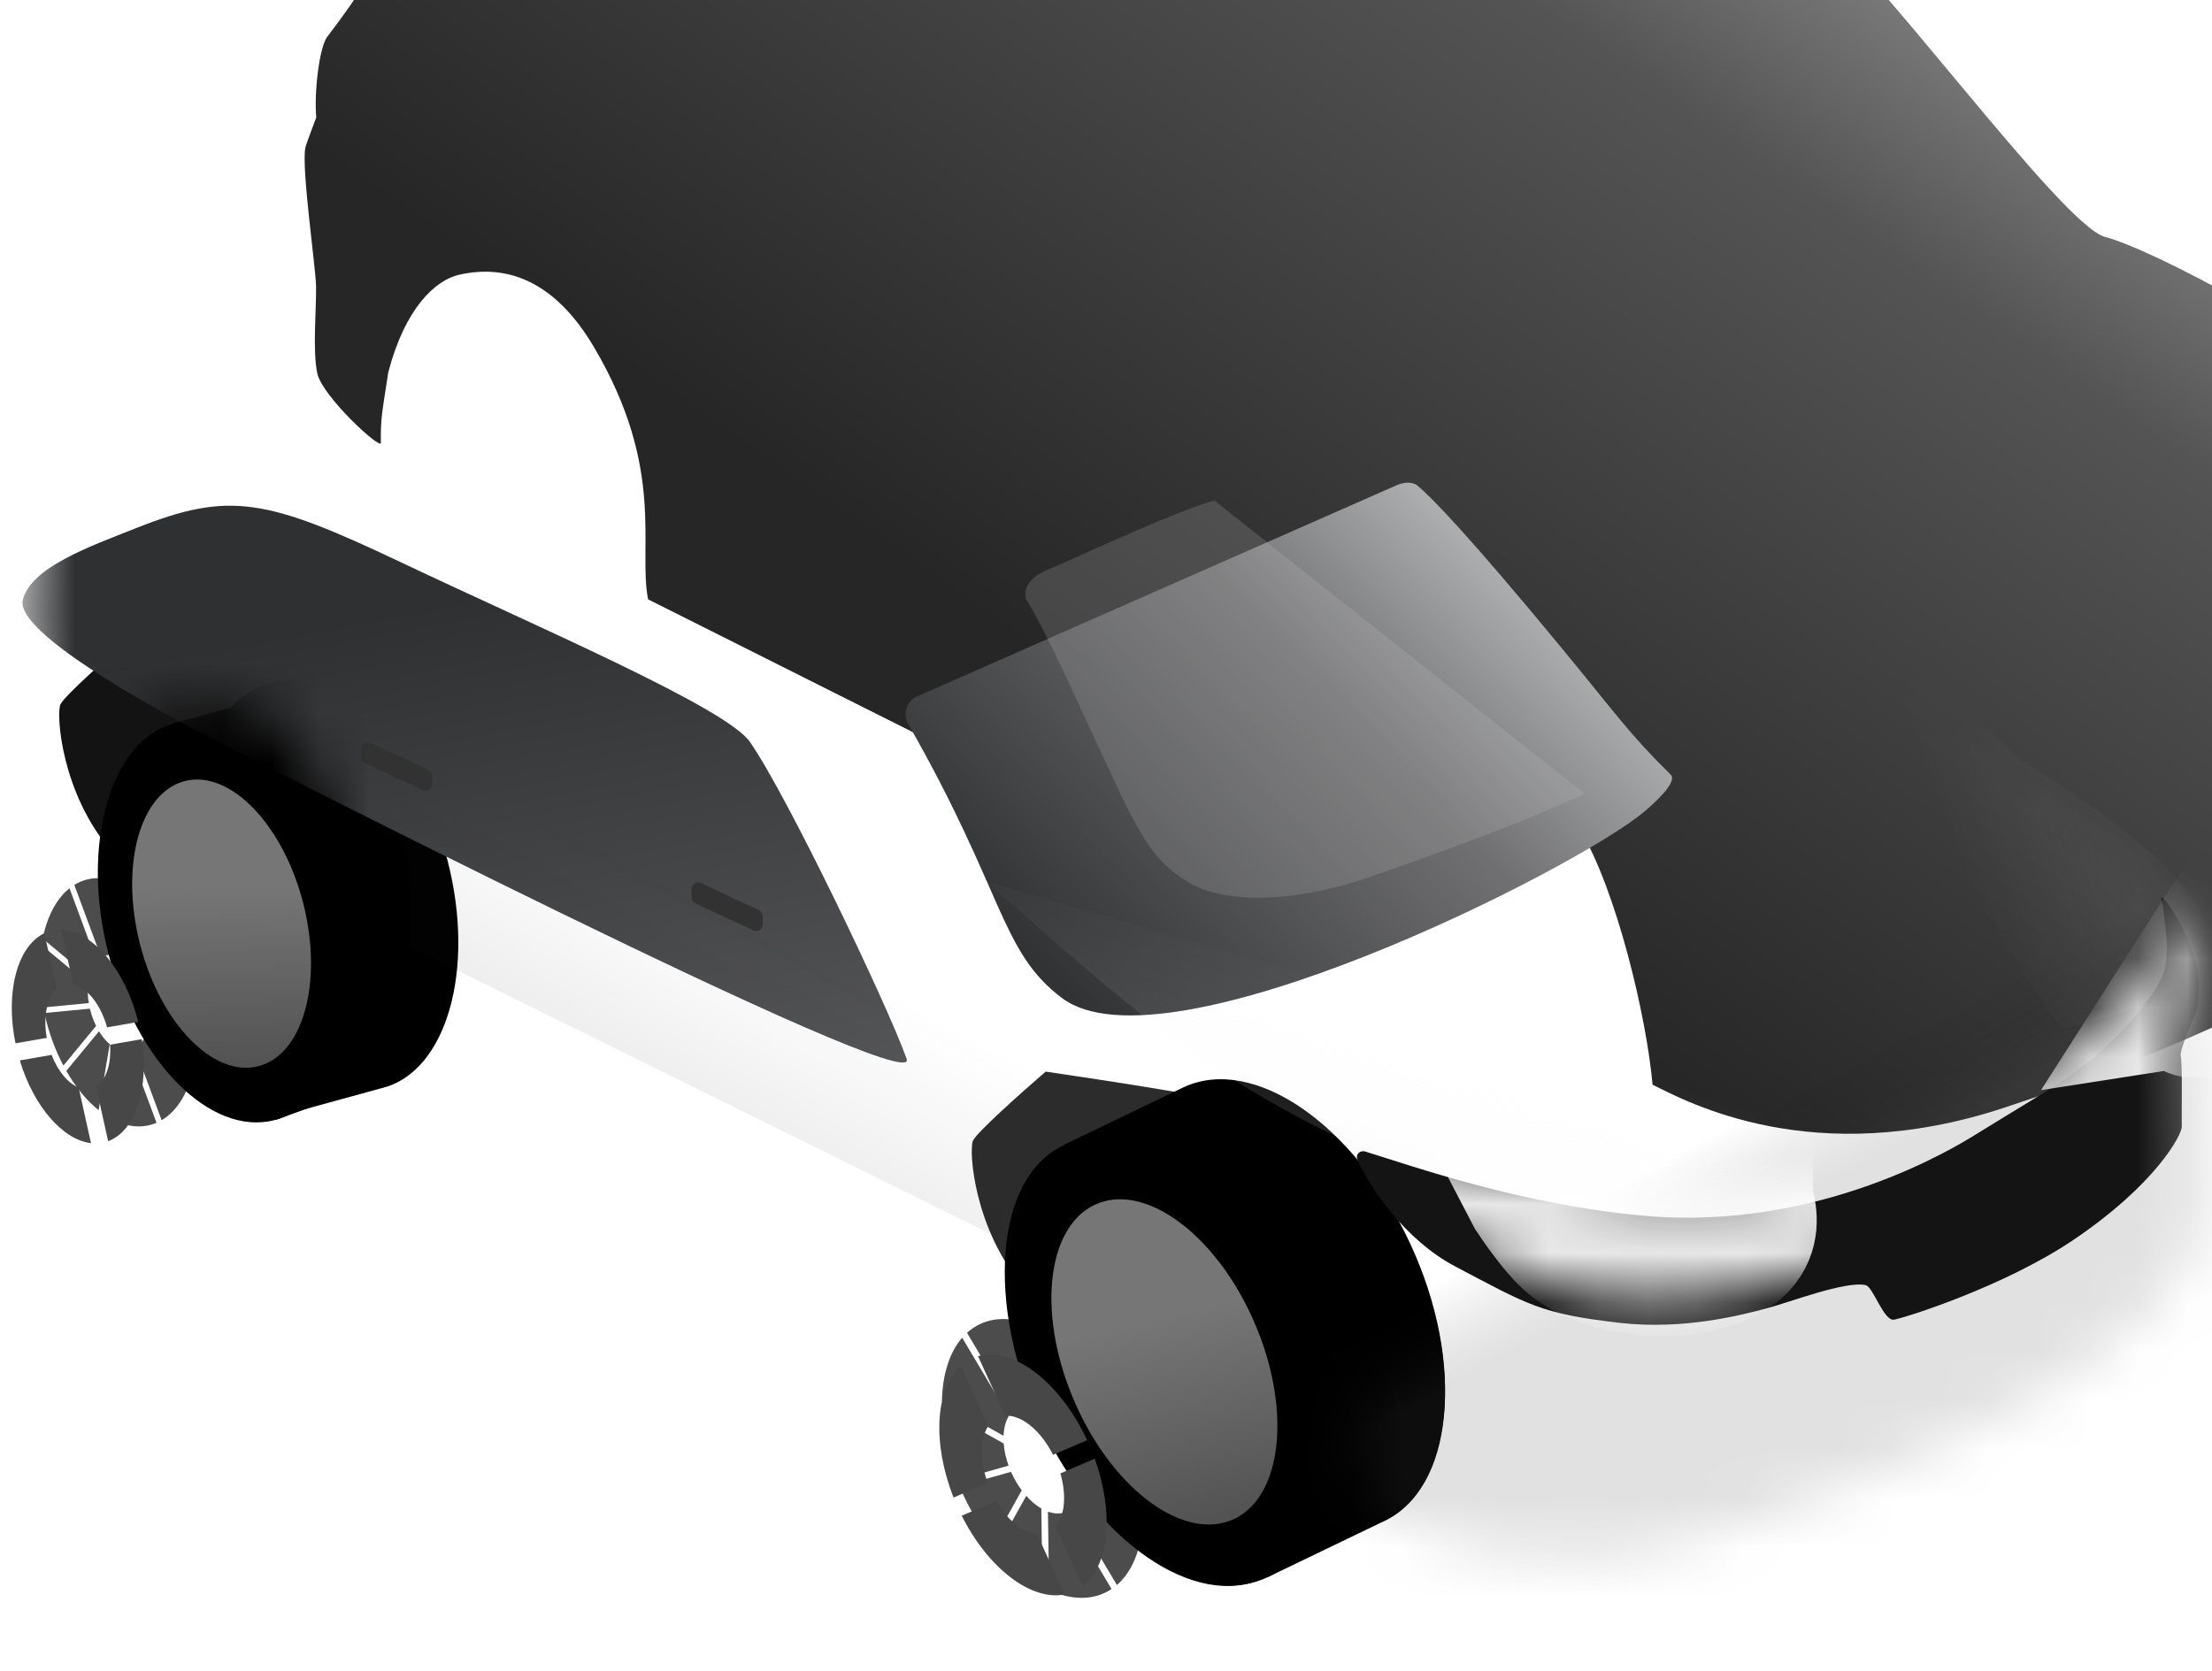 <svg width="45" height="34" viewBox="0 0 45 34" fill="none" xmlns="http://www.w3.org/2000/svg">
<path d="M25.143 22.478C25.105 22.388 22.547 21.992 21.273 21.805C20.809 22.206 19.863 23.047 19.793 23.212C19.705 23.417 19.818 25.029 20.834 26.196C21.849 27.363 24.05 25.56 24.75 25.278C25.45 24.996 25.19 22.591 25.143 22.478Z" fill="#2C2C2C"/>
<path d="M6.577 13.603C6.54 13.512 3.981 13.117 2.707 12.93C2.243 13.33 1.298 14.171 1.228 14.336C1.14 14.542 1.253 16.153 2.268 17.32C3.284 18.487 5.485 16.685 6.185 16.402C6.885 16.12 6.624 13.716 6.577 13.603Z" fill="#131313"/>
<path fill-rule="evenodd" clip-rule="evenodd" d="M21.645 23.344L24.035 22.195L24.036 22.196C24.051 22.189 24.066 22.181 24.081 22.174C25.505 21.511 27.569 22.94 28.692 25.366C29.815 27.792 29.571 30.296 28.146 30.959C28.129 30.967 28.111 30.975 28.093 30.983L25.784 32.095L24.461 29.297C24.114 28.852 23.798 28.337 23.535 27.768C23.292 27.242 23.113 26.713 22.996 26.2L21.645 23.344Z" fill="black"/>
<path d="M25.777 32.098C24.353 32.761 22.289 31.334 21.167 28.91C20.045 26.486 20.29 23.983 21.714 23.32C23.139 22.657 25.203 24.084 26.324 26.508C27.446 28.932 27.201 31.435 25.777 32.098Z" fill="black"/>
<g filter="url(#filter0_d_179_353)">
<path d="M25.187 31.005C24.119 31.502 22.571 30.431 21.73 28.613C20.888 26.795 21.072 24.918 22.14 24.421C23.208 23.924 24.756 24.994 25.598 26.812C26.439 28.63 26.256 30.507 25.187 31.005Z" fill="url(#paint0_linear_179_353)"/>
</g>
<g filter="url(#filter1_di_179_353)">
<path fill-rule="evenodd" clip-rule="evenodd" d="M23.723 25.135C24.03 25.312 24.333 25.575 24.608 25.907L24.002 26.996C23.921 26.904 23.834 26.827 23.746 26.768L23.723 25.135ZM23.774 28.795C23.901 28.841 24.026 28.846 24.136 28.801L25.068 30.37C25.024 30.4 24.977 30.426 24.929 30.448C24.591 30.606 24.195 30.574 23.797 30.392L23.774 28.795ZM23.661 30.324L23.639 28.731C23.533 28.67 23.429 28.583 23.333 28.474L22.737 29.543C23.025 29.885 23.342 30.151 23.661 30.324ZM23.61 26.691L23.587 25.062C23.169 24.855 22.751 24.812 22.396 24.977C22.297 25.023 22.208 25.084 22.127 25.156L23.068 26.739C23.099 26.711 23.134 26.687 23.172 26.67C23.303 26.609 23.456 26.621 23.61 26.691ZM22.055 28.461C22.223 28.823 22.424 29.149 22.645 29.431L23.241 28.361C23.166 28.261 23.098 28.147 23.04 28.022C23.034 28.009 23.029 27.997 23.023 27.985L21.976 28.282C22.001 28.342 22.027 28.402 22.055 28.461ZM24.093 27.11L24.7 26.021C24.913 26.296 25.107 26.613 25.27 26.964C25.303 27.037 25.334 27.109 25.364 27.181L24.305 27.481C24.299 27.468 24.293 27.454 24.287 27.441C24.231 27.319 24.165 27.208 24.093 27.11ZM21.926 28.156C21.731 27.654 21.63 27.156 21.617 26.704L22.874 27.409C22.884 27.552 22.917 27.705 22.973 27.859L21.926 28.156ZM24.355 27.607C24.422 27.793 24.455 27.976 24.457 28.142L25.708 28.843C25.712 28.372 25.616 27.842 25.414 27.307L24.355 27.607ZM25.704 28.996L24.45 28.293C24.429 28.48 24.362 28.635 24.251 28.73L25.177 30.288C25.494 30.015 25.672 29.553 25.704 28.996ZM21.617 26.549L22.87 27.252C22.877 27.095 22.913 26.957 22.977 26.851L22.029 25.256C21.767 25.558 21.627 26.015 21.617 26.549Z" fill="#4C4C4C"/>
</g>
<path fill-rule="evenodd" clip-rule="evenodd" d="M21.645 23.294L24.036 22.144L24.036 22.145C24.051 22.137 24.066 22.13 24.081 22.123C25.505 21.46 27.57 22.889 28.693 25.315C29.816 27.74 29.571 30.245 28.147 30.908C28.134 30.914 28.121 30.92 28.107 30.926L25.785 32.044L24.46 29.244C24.114 28.799 23.799 28.285 23.536 27.716C23.293 27.192 23.114 26.663 22.997 26.151L21.645 23.294Z" fill="black"/>
<path d="M21.163 28.958C22.272 31.353 24.308 32.766 25.711 32.113C27.113 31.46 27.351 28.988 26.243 26.592C25.134 24.196 23.035 22.655 21.633 23.308C20.23 23.961 20.054 26.562 21.163 28.958Z" fill="black"/>
<g filter="url(#filter2_d_179_353)">
<path d="M25.112 30.906C24.115 31.383 22.67 30.34 21.884 28.577C21.097 26.813 21.268 24.996 22.264 24.519C23.261 24.042 24.706 25.084 25.492 26.848C26.279 28.612 26.108 30.428 25.112 30.906Z" fill="url(#paint1_linear_179_353)"/>
</g>
<g filter="url(#filter3_di_179_353)">
<path fill-rule="evenodd" clip-rule="evenodd" d="M22.442 28.54C22.983 29.616 23.854 30.276 24.534 30.143L23.975 28.913C23.693 28.89 23.372 28.635 23.141 28.24L22.442 28.54ZM22.276 28.17C21.838 27.061 21.905 25.959 22.42 25.491L22.979 26.72C22.814 26.974 22.806 27.418 22.97 27.872L22.276 28.17ZM24.3 27.301C24.048 26.8 23.651 26.483 23.326 26.506L22.774 25.293C23.489 25.094 24.442 25.818 24.993 27.004L24.3 27.301ZM24.449 27.679L25.148 27.379C25.546 28.481 25.444 29.553 24.902 29.975L24.35 28.762C24.54 28.544 24.578 28.125 24.449 27.679Z" fill="#474747"/>
</g>
<path fill-rule="evenodd" clip-rule="evenodd" d="M3.486 14.728L5.674 14.13L5.674 14.131C5.689 14.127 5.703 14.123 5.717 14.119C7.017 13.781 8.535 15.301 9.106 17.515C9.677 19.73 9.087 21.799 7.787 22.137C7.77 22.141 7.754 22.145 7.738 22.149L5.623 22.729L4.938 20.163C4.716 19.736 4.531 19.257 4.398 18.741C4.275 18.264 4.205 17.794 4.186 17.347L3.486 14.728Z" fill="black"/>
<path d="M5.615 22.73C4.315 23.068 2.798 21.549 2.227 19.337C1.656 17.124 2.247 15.057 3.547 14.718C4.847 14.38 6.364 15.899 6.935 18.111C7.506 20.324 6.915 22.392 5.615 22.73Z" fill="black"/>
<g filter="url(#filter4_d_179_353)">
<path d="M5.287 21.719C4.312 21.973 3.174 20.833 2.746 19.174C2.318 17.515 2.761 15.964 3.736 15.71C4.711 15.456 5.849 16.596 6.277 18.255C6.706 19.914 6.262 21.465 5.287 21.719Z" fill="url(#paint2_linear_179_353)"/>
</g>
<g filter="url(#filter5_di_179_353)">
<path fill-rule="evenodd" clip-rule="evenodd" d="M4.957 16.554C5.188 16.751 5.403 17.019 5.583 17.341L4.905 18.164C4.851 18.074 4.79 17.995 4.725 17.932L4.957 16.554ZM4.436 19.642C4.537 19.701 4.641 19.724 4.741 19.703L5.284 21.167C5.242 21.185 5.199 21.2 5.154 21.211C4.846 21.292 4.517 21.204 4.21 20.988L4.436 19.642ZM4.106 20.91L4.332 19.567C4.253 19.5 4.179 19.411 4.114 19.305L3.449 20.111C3.639 20.443 3.864 20.716 4.106 20.91ZM4.622 17.846L4.854 16.472C4.533 16.234 4.189 16.134 3.865 16.218C3.775 16.241 3.69 16.278 3.612 16.327L4.159 17.803C4.189 17.784 4.222 17.77 4.257 17.761C4.376 17.73 4.503 17.763 4.622 17.846ZM3.042 19.096C3.128 19.427 3.247 19.732 3.39 20.003L4.055 19.196C4.007 19.099 3.967 18.992 3.937 18.878C3.934 18.867 3.932 18.856 3.929 18.845L3.004 18.933C3.015 18.988 3.028 19.042 3.042 19.096ZM4.964 18.274L5.643 17.45C5.78 17.715 5.894 18.012 5.977 18.333C5.994 18.398 6.009 18.464 6.023 18.529L5.085 18.619C5.082 18.606 5.079 18.594 5.076 18.582C5.048 18.471 5.01 18.368 4.964 18.274ZM2.98 18.82C2.894 18.367 2.886 17.933 2.944 17.551L3.892 18.337C3.879 18.459 3.883 18.592 3.906 18.731L2.98 18.82ZM5.108 18.732C5.135 18.899 5.135 19.058 5.112 19.198L6.057 19.982C6.133 19.585 6.133 19.124 6.046 18.643L5.108 18.732ZM6.03 20.109L5.082 19.324C5.036 19.478 4.956 19.598 4.848 19.661L5.388 21.114C5.696 20.934 5.918 20.573 6.03 20.109ZM2.968 17.42L3.913 18.204C3.943 18.073 3.995 17.962 4.065 17.882L3.514 16.395C3.246 16.609 3.058 16.972 2.968 17.42Z" fill="#4C4C4C"/>
</g>
<path fill-rule="evenodd" clip-rule="evenodd" d="M4.979 20.399C4.638 19.869 4.357 19.228 4.173 18.516C3.999 17.844 3.933 17.185 3.961 16.584L3.48 14.786L4.64 14.469C4.872 14.181 5.159 13.981 5.492 13.894C6.792 13.556 8.31 15.076 8.881 17.29C9.427 19.405 8.912 21.388 7.732 21.857L7.771 22.002L5.617 22.786L4.979 20.399Z" fill="black"/>
<path d="M5.585 22.792C4.289 23.13 2.777 21.615 2.207 19.41C1.638 17.204 2.227 15.143 3.523 14.806C4.819 14.469 6.332 15.983 6.901 18.189C7.47 20.394 6.881 22.455 5.585 22.792Z" fill="black"/>
<g filter="url(#filter6_d_179_353)">
<g filter="url(#filter7_d_179_353)">
<path d="M5.24 21.7C4.32 21.919 3.247 20.796 2.843 19.191C2.438 17.587 2.856 16.108 3.776 15.889C4.695 15.671 5.769 16.794 6.173 18.398C6.577 20.003 6.159 21.481 5.24 21.7Z" fill="url(#paint3_linear_179_353)"/>
</g>
<g filter="url(#filter8_di_179_353)">
<path fill-rule="evenodd" clip-rule="evenodd" d="M3.28 19.276C3.564 20.214 4.156 20.892 4.728 20.959L4.477 19.827C4.262 19.742 4.054 19.495 3.926 19.163L3.28 19.276ZM3.192 18.927C2.979 17.887 3.23 16.95 3.779 16.688L4.031 17.82C3.834 17.996 3.75 18.385 3.829 18.817L3.192 18.927ZM5.055 18.603C4.928 18.138 4.647 17.791 4.369 17.731L4.121 16.617C4.751 16.635 5.423 17.418 5.69 18.492L5.055 18.603ZM5.116 18.956L5.761 18.843C5.914 19.844 5.634 20.713 5.077 20.919L4.83 19.805C5.035 19.679 5.145 19.348 5.116 18.956Z" fill="#474747"/>
</g>
</g>
<g filter="url(#filter9_ii_179_353)">
<path d="M44.544 25.646C44.864 25.002 44.776 24.432 44.784 23.917L44.766 22.602C44.752 21.558 44.749 20.664 44.734 20.321C44.72 19.978 45.084 18.982 43.241 17.171C41.587 15.544 37.975 13.681 37.078 13.455C36.182 13.228 32.325 7.848 30.903 6.804C26.659 3.689 15.966 0.788 13.332 0.824C11.805 0.781 5.469 4.044 4.764 4.493C1.117 6.816 3.59 5.867 0.92 9.358C0.742 9.547 0.633 10.526 0.68 11.019C0.615 11.198 0.471 11.571 0.458 11.637C0.374 12.046 0.67 14.07 0.676 14.464C0.682 14.925 0.603 15.762 0.7 16.226C0.798 16.69 1.985 17.786 1.994 17.645C1.987 17.128 2.02 17.035 2.145 16.206C2.483 14.912 3.096 14.332 3.588 14.221C4.617 13.989 5.567 14.402 6.33 15.695C7.801 18.188 7.219 19.77 7.431 20.827L20.627 27.447C20.494 26.712 20.525 27.029 20.492 26.568C20.452 25.993 20.422 23.281 22.092 22.678C23.564 22.147 25.47 23.984 26.374 25.483C27.133 26.74 27.744 29.329 27.865 30.703C28.564 31.047 31.124 32.454 35.013 31.173C42.672 28.649 44.224 26.288 44.544 25.646Z" fill="url(#paint4_linear_179_353)"/>
</g>
<mask id="mask0_179_353" style="mask-type:alpha" maskUnits="userSpaceOnUse" x="0" y="0" width="45" height="32">
<path d="M44.544 25.646C44.864 25.002 44.776 24.432 44.784 23.917L44.766 22.602C44.752 21.558 44.749 20.664 44.734 20.321C44.72 19.978 45.084 18.982 43.241 17.171C41.587 15.544 37.975 13.681 37.078 13.455C36.182 13.228 32.325 7.848 30.903 6.804C26.659 3.689 15.966 0.788 13.332 0.824C11.805 0.781 5.469 4.044 4.764 4.493C1.117 6.816 3.59 5.867 0.92 9.358C0.751 9.538 0.644 10.431 0.674 10.942C0.677 10.993 0.671 11.043 0.654 11.091C0.582 11.284 0.47 11.579 0.458 11.637C0.374 12.046 0.67 14.07 0.676 14.464C0.682 14.925 0.603 15.762 0.7 16.226C0.798 16.69 1.985 17.786 1.994 17.645C2.004 17.504 2.068 16.712 2.029 16.168C2.016 15.22 2.797 14.399 3.588 14.221C4.617 13.989 5.565 14.305 6.329 15.599C7.852 18.18 7.072 19.542 7.168 20.578C7.177 20.683 7.247 20.772 7.342 20.819L19.984 27.126C20.242 27.255 20.505 27.031 20.485 26.743C20.482 26.696 20.478 26.635 20.471 26.548C20.431 25.972 20.422 23.281 22.092 22.678C23.564 22.147 25.47 23.984 26.374 25.483C27.099 26.683 27.689 29.1 27.846 30.512C27.859 30.631 27.93 30.735 28.037 30.789C28.925 31.229 31.393 32.365 35.013 31.173C42.672 28.649 44.224 26.288 44.544 25.646Z" fill="url(#paint5_linear_179_353)"/>
</mask>
<g mask="url(#mask0_179_353)">
<g filter="url(#filter10_ddi_179_353)">
<path d="M24.062 17.855C22.803 16.91 22.888 15.7 20.931 12.277C20.814 12.072 20.898 11.81 21.114 11.715L30.862 7.421C31.003 7.359 31.183 7.334 31.3 7.433C31.604 7.692 32.352 8.463 34.195 10.695C35.359 12.106 35.582 12.459 36.445 13.31C36.548 13.412 36.346 13.687 35.911 14.056C34.523 15.232 26.174 19.44 24.062 17.855Z" fill="url(#paint6_linear_179_353)"/>
</g>
<g filter="url(#filter11_di_179_353)">
<path d="M12.18 7.934C9.437 6.632 8.686 6.48 6.789 7.234C5.83 7.614 4.642 8.036 4.481 8.697C4.32 9.358 7.143 10.89 7.969 11.332C8.373 11.548 22.77 18.913 22.462 18.037C22.083 16.963 20.028 12.667 19.272 11.584C18.785 10.886 14.924 9.236 12.18 7.934Z" fill="url(#paint7_linear_179_353)"/>
</g>
<g filter="url(#filter12_f_179_353)">
<path d="M27.702 23.365C24.186 21.79 22.195 19.779 20.065 17.945C26.358 19.716 39.531 23.599 39.329 23.867C39.077 24.201 38.14 24.607 35.013 24.861C31.934 25.112 28.105 23.545 27.702 23.365Z" fill="url(#paint8_linear_179_353)" fill-opacity="0.21"/>
</g>
<g filter="url(#filter13_f_179_353)">
<path d="M41.083 15.428C40.883 15.267 38.353 12.718 36.467 11.457C38.053 14.447 41.663 20.945 41.99 20.908C42.398 20.861 44.265 20.485 44.799 19.203C45.324 17.942 41.334 15.628 41.083 15.428Z" fill="url(#paint9_linear_179_353)" fill-opacity="0.13"/>
</g>
<g filter="url(#filter14_di_179_353)">
<path d="M15.516 17.018C15.516 16.966 15.486 16.919 15.439 16.897L14.26 16.344C14.17 16.302 14.066 16.369 14.068 16.468L14.07 16.638C14.071 16.69 14.101 16.737 14.148 16.759L15.327 17.31C15.417 17.352 15.52 17.285 15.519 17.185L15.516 17.018Z" fill="#323232"/>
</g>
<g filter="url(#filter15_di_179_353)">
<path d="M8.791 14.162C8.79 14.11 8.76 14.063 8.713 14.041L7.534 13.488C7.444 13.445 7.341 13.512 7.342 13.612L7.345 13.781C7.345 13.833 7.376 13.88 7.423 13.902L8.601 14.453C8.692 14.495 8.795 14.428 8.793 14.329L8.791 14.162Z" fill="#323232"/>
</g>
<path d="M32.236 16.151L24.703 10.184C23.795 10.443 21.739 11.424 21.346 11.578C20.836 11.778 20.86 12.072 20.86 12.072C20.863 12.227 20.843 12.119 21.01 12.423C21.287 12.928 21.509 13.378 22.108 14.679C23.139 16.914 23.36 17.477 24.221 17.978C24.87 18.355 26.222 18.411 27.853 17.848C29.311 17.344 30.983 16.737 32.236 16.151Z" fill="#C4C4C4" fill-opacity="0.2"/>
<g opacity="0.17" filter="url(#filter16_f_179_353)">
<path d="M43.013 18.795C40.868 20.541 36.076 23.062 33.926 23.466" stroke="url(#paint10_linear_179_353)" stroke-width="54.014" stroke-linecap="round" stroke-linejoin="round"/>
</g>
<g filter="url(#filter17_dii_179_353)">
<path d="M43.791 19.753C44.206 19.175 44.08 18.72 44.008 18C44.007 17.987 44.004 17.973 43.999 17.961C43.796 17.376 44.619 18.546 44.714 19.361C44.745 19.629 44.73 19.765 44.708 20.014C44.698 20.127 44.329 20.883 44.365 21.032C44.402 21.181 44.378 22.307 44.385 22.463C44.393 22.618 43.867 23.631 42.174 24.772C40.768 25.72 38.739 26.358 38.531 26.391C38.322 26.424 38.108 25.726 37.956 25.689C37.558 25.594 36.392 26.041 35.955 26.157C35.447 26.292 34.26 26.605 32.955 26.456C31.342 26.271 31.093 26.092 29.601 25.306C28.586 24.771 27.863 23.701 27.616 23.136C27.57 23.031 27.665 22.936 27.775 22.97C28.749 23.27 30.96 24.056 33.462 24.278C37.021 24.593 39.805 22.865 40.204 22.616C41.88 21.572 42.763 21.182 43.791 19.753Z" fill="#141414"/>
</g>
<mask id="mask1_179_353" style="mask-type:alpha" maskUnits="userSpaceOnUse" x="27" y="18" width="18" height="9">
<path d="M43.792 19.747C44.122 19.288 44.131 18.758 44.041 18.296C43.992 18.045 44.236 17.907 44.37 18.126C44.702 18.667 44.846 19.128 44.889 19.383C44.92 19.651 44.916 19.822 44.895 20.07C44.885 20.184 44.316 20.835 44.353 20.985C44.389 21.134 44.367 22.056 44.373 22.383C44.377 22.711 43.871 23.624 42.179 24.766C40.774 25.715 38.745 26.354 38.537 26.387C38.328 26.42 38.114 25.723 37.961 25.686C37.563 25.59 36.397 26.038 35.961 26.154C35.453 26.29 34.266 26.604 32.961 26.455C31.348 26.272 31.099 26.092 29.607 25.308C28.659 24.809 27.965 23.845 27.676 23.259C27.598 23.101 27.738 22.96 27.907 23.013C28.939 23.338 31.07 24.067 33.467 24.277C37.026 24.59 39.809 22.86 40.207 22.611C41.883 21.566 42.765 21.176 43.792 19.747Z" fill="#272727"/>
</mask>
<g mask="url(#mask1_179_353)">
<g filter="url(#filter18_d_179_353)">
<path d="M30.204 23.451L34.987 23.457C34.987 23.458 34.987 23.459 34.988 23.46C35.002 23.498 35.019 23.553 35.034 23.621C35.064 23.757 35.082 23.938 35.038 24.126C34.994 24.313 34.889 24.51 34.667 24.681C34.444 24.853 34.097 25.002 33.564 25.081C33.248 25.128 32.809 25.133 32.357 25.053C31.905 24.974 31.447 24.812 31.085 24.532C30.889 24.38 30.647 24.078 30.449 23.806C30.352 23.671 30.267 23.547 30.207 23.455C30.206 23.454 30.205 23.453 30.204 23.451Z" stroke="white" stroke-opacity="0.9" stroke-width="2.273"/>
</g>
<g filter="url(#filter19_d_179_353)">
<path d="M44.022 18.254C44.023 18.255 44.023 18.256 44.024 18.256C44.069 18.333 44.125 18.445 44.171 18.581C44.261 18.853 44.306 19.22 44.13 19.613C44.08 19.725 44.008 19.8 43.933 19.831C43.864 19.86 43.78 19.857 43.685 19.787C43.619 19.738 43.528 19.72 43.446 19.713C43.36 19.706 43.267 19.709 43.182 19.717C43.146 19.72 43.111 19.724 43.079 19.729L44.022 18.254Z" stroke="white" stroke-opacity="0.9" stroke-width="2.273"/>
</g>
</g>
</g>
<g filter="url(#filter20_f_179_353)">
<path d="M21.112 21.392L8.021 15.426C7.899 15.371 7.772 15.505 7.826 15.627C8.438 17.007 8.363 18.469 8.338 19.178C8.336 19.232 8.367 19.282 8.415 19.306L20.144 25.103C20.237 25.149 20.345 25.08 20.346 24.977C20.359 23.36 20.753 22.182 21.154 21.715C21.233 21.624 21.221 21.441 21.112 21.392Z" fill="url(#paint11_linear_179_353)" fill-opacity="0.12"/>
</g>
<defs>
<filter id="filter0_d_179_353" x="20.383" y="23.481" width="6.561" height="8.464" filterUnits="userSpaceOnUse" color-interpolation-filters="sRGB">
<feFlood flood-opacity="0" result="BackgroundImageFix"/>
<feColorMatrix in="SourceAlpha" type="matrix" values="0 0 0 0 0 0 0 0 0 0 0 0 0 0 0 0 0 0 127 0" result="hardAlpha"/>
<feOffset/>
<feGaussianBlur stdDeviation="0.409"/>
<feComposite in2="hardAlpha" operator="out"/>
<feColorMatrix type="matrix" values="0 0 0 0 0 0 0 0 0 0 0 0 0 0 0 0 0 0 0.25 0"/>
<feBlend mode="normal" in2="BackgroundImageFix" result="effect1_dropShadow_179_353"/>
<feBlend mode="normal" in="SourceGraphic" in2="effect1_dropShadow_179_353" result="shape"/>
</filter>
<filter id="filter1_di_179_353" x="19.162" y="24.712" width="7.038" height="7.474" filterUnits="userSpaceOnUse" color-interpolation-filters="sRGB">
<feFlood flood-opacity="0" result="BackgroundImageFix"/>
<feColorMatrix in="SourceAlpha" type="matrix" values="0 0 0 0 0 0 0 0 0 0 0 0 0 0 0 0 0 0 127 0" result="hardAlpha"/>
<feOffset dy="0.327"/>
<feGaussianBlur stdDeviation="0.246"/>
<feColorMatrix type="matrix" values="0 0 0 0 1 0 0 0 0 1 0 0 0 0 1 0 0 0 0.41 0"/>
<feBlend mode="normal" in2="BackgroundImageFix" result="effect1_dropShadow_179_353"/>
<feBlend mode="normal" in="SourceGraphic" in2="effect1_dropShadow_179_353" result="shape"/>
<feColorMatrix in="SourceAlpha" type="matrix" values="0 0 0 0 0 0 0 0 0 0 0 0 0 0 0 0 0 0 127 0" result="hardAlpha"/>
<feOffset dx="-2.455" dy="1.637"/>
<feGaussianBlur stdDeviation="1.228"/>
<feComposite in2="hardAlpha" operator="arithmetic" k2="-1" k3="1"/>
<feColorMatrix type="matrix" values="0 0 0 0 0 0 0 0 0 0 0 0 0 0 0 0 0 0 0.25 0"/>
<feBlend mode="normal" in2="shape" result="effect2_innerShadow_179_353"/>
</filter>
<filter id="filter2_d_179_353" x="20.686" y="23.699" width="6.005" height="8.027" filterUnits="userSpaceOnUse" color-interpolation-filters="sRGB">
<feFlood flood-opacity="0" result="BackgroundImageFix"/>
<feColorMatrix in="SourceAlpha" type="matrix" values="0 0 0 0 0 0 0 0 0 0 0 0 0 0 0 0 0 0 127 0" result="hardAlpha"/>
<feOffset/>
<feGaussianBlur stdDeviation="0.352"/>
<feComposite in2="hardAlpha" operator="out"/>
<feColorMatrix type="matrix" values="0 0 0 0 0 0 0 0 0 0 0 0 0 0 0 0 0 0 0.25 0"/>
<feBlend mode="normal" in2="BackgroundImageFix" result="effect1_dropShadow_179_353"/>
<feBlend mode="normal" in="SourceGraphic" in2="effect1_dropShadow_179_353" result="shape"/>
</filter>
<filter id="filter3_di_179_353" x="19.109" y="25.069" width="6.855" height="7.009" filterUnits="userSpaceOnUse" color-interpolation-filters="sRGB">
<feFlood flood-opacity="0" result="BackgroundImageFix"/>
<feColorMatrix in="SourceAlpha" type="matrix" values="0 0 0 0 0 0 0 0 0 0 0 0 0 0 0 0 0 0 127 0" result="hardAlpha"/>
<feOffset dy="0.384"/>
<feGaussianBlur stdDeviation="0.288"/>
<feColorMatrix type="matrix" values="0 0 0 0 1 0 0 0 0 1 0 0 0 0 1 0 0 0 0.41 0"/>
<feBlend mode="normal" in2="BackgroundImageFix" result="effect1_dropShadow_179_353"/>
<feBlend mode="normal" in="SourceGraphic" in2="effect1_dropShadow_179_353" result="shape"/>
<feColorMatrix in="SourceAlpha" type="matrix" values="0 0 0 0 0 0 0 0 0 0 0 0 0 0 0 0 0 0 127 0" result="hardAlpha"/>
<feOffset dx="-2.877" dy="1.918"/>
<feGaussianBlur stdDeviation="1.439"/>
<feComposite in2="hardAlpha" operator="arithmetic" k2="-1" k3="1"/>
<feColorMatrix type="matrix" values="0 0 0 0 0 0 0 0 0 0 0 0 0 0 0 0 0 0 0.25 0"/>
<feBlend mode="normal" in2="shape" result="effect2_innerShadow_179_353"/>
</filter>
<filter id="filter4_d_179_353" x="1.883" y="14.975" width="5.258" height="7.48" filterUnits="userSpaceOnUse" color-interpolation-filters="sRGB">
<feFlood flood-opacity="0" result="BackgroundImageFix"/>
<feColorMatrix in="SourceAlpha" type="matrix" values="0 0 0 0 0 0 0 0 0 0 0 0 0 0 0 0 0 0 127 0" result="hardAlpha"/>
<feOffset/>
<feGaussianBlur stdDeviation="0.35"/>
<feComposite in2="hardAlpha" operator="out"/>
<feColorMatrix type="matrix" values="0 0 0 0 0 0 0 0 0 0 0 0 0 0 0 0 0 0 0.25 0"/>
<feBlend mode="normal" in2="BackgroundImageFix" result="effect1_dropShadow_179_353"/>
<feBlend mode="normal" in="SourceGraphic" in2="effect1_dropShadow_179_353" result="shape"/>
</filter>
<filter id="filter5_di_179_353" x="0.807" y="16.048" width="5.726" height="6.593" filterUnits="userSpaceOnUse" color-interpolation-filters="sRGB">
<feFlood flood-opacity="0" result="BackgroundImageFix"/>
<feColorMatrix in="SourceAlpha" type="matrix" values="0 0 0 0 0 0 0 0 0 0 0 0 0 0 0 0 0 0 127 0" result="hardAlpha"/>
<feOffset dy="0.28"/>
<feGaussianBlur stdDeviation="0.21"/>
<feColorMatrix type="matrix" values="0 0 0 0 1 0 0 0 0 1 0 0 0 0 1 0 0 0 0.41 0"/>
<feBlend mode="normal" in2="BackgroundImageFix" result="effect1_dropShadow_179_353"/>
<feBlend mode="normal" in="SourceGraphic" in2="effect1_dropShadow_179_353" result="shape"/>
<feColorMatrix in="SourceAlpha" type="matrix" values="0 0 0 0 0 0 0 0 0 0 0 0 0 0 0 0 0 0 127 0" result="hardAlpha"/>
<feOffset dx="-2.1" dy="1.4"/>
<feGaussianBlur stdDeviation="1.05"/>
<feComposite in2="hardAlpha" operator="arithmetic" k2="-1" k3="1"/>
<feColorMatrix type="matrix" values="0 0 0 0 0 0 0 0 0 0 0 0 0 0 0 0 0 0 0.25 0"/>
<feBlend mode="normal" in2="shape" result="effect2_innerShadow_179_353"/>
</filter>
<filter id="filter6_d_179_353" x="2.066" y="15.24" width="4.883" height="7.11" filterUnits="userSpaceOnUse" color-interpolation-filters="sRGB">
<feFlood flood-opacity="0" result="BackgroundImageFix"/>
<feColorMatrix in="SourceAlpha" type="matrix" values="0 0 0 0 0 0 0 0 0 0 0 0 0 0 0 0 0 0 127 0" result="hardAlpha"/>
<feOffset/>
<feGaussianBlur stdDeviation="0.311"/>
<feComposite in2="hardAlpha" operator="out"/>
<feColorMatrix type="matrix" values="0 0 0 0 0 0 0 0 0 0 0 0 0 0 0 0 0 0 0.25 0"/>
<feBlend mode="normal" in2="BackgroundImageFix" result="effect1_dropShadow_179_353"/>
<feBlend mode="normal" in="SourceGraphic" in2="effect1_dropShadow_179_353" result="shape"/>
</filter>
<filter id="filter7_d_179_353" x="1.984" y="15.158" width="5.047" height="7.274" filterUnits="userSpaceOnUse" color-interpolation-filters="sRGB">
<feFlood flood-opacity="0" result="BackgroundImageFix"/>
<feColorMatrix in="SourceAlpha" type="matrix" values="0 0 0 0 0 0 0 0 0 0 0 0 0 0 0 0 0 0 127 0" result="hardAlpha"/>
<feOffset/>
<feGaussianBlur stdDeviation="0.352"/>
<feComposite in2="hardAlpha" operator="out"/>
<feColorMatrix type="matrix" values="0 0 0 0 0 0 0 0 0 0 0 0 0 0 0 0 0 0 0.25 0"/>
<feBlend mode="normal" in2="BackgroundImageFix" result="effect1_dropShadow_179_353"/>
<feBlend mode="normal" in="SourceGraphic" in2="effect1_dropShadow_179_353" result="shape"/>
</filter>
<filter id="filter8_di_179_353" x="0.24" y="16.425" width="6.138" height="6.452" filterUnits="userSpaceOnUse" color-interpolation-filters="sRGB">
<feFlood flood-opacity="0" result="BackgroundImageFix"/>
<feColorMatrix in="SourceAlpha" type="matrix" values="0 0 0 0 0 0 0 0 0 0 0 0 0 0 0 0 0 0 127 0" result="hardAlpha"/>
<feOffset dy="0.384"/>
<feGaussianBlur stdDeviation="0.288"/>
<feColorMatrix type="matrix" values="0 0 0 0 1 0 0 0 0 1 0 0 0 0 1 0 0 0 0.41 0"/>
<feBlend mode="normal" in2="BackgroundImageFix" result="effect1_dropShadow_179_353"/>
<feBlend mode="normal" in="SourceGraphic" in2="effect1_dropShadow_179_353" result="shape"/>
<feColorMatrix in="SourceAlpha" type="matrix" values="0 0 0 0 0 0 0 0 0 0 0 0 0 0 0 0 0 0 127 0" result="hardAlpha"/>
<feOffset dx="-2.877" dy="1.918"/>
<feGaussianBlur stdDeviation="1.439"/>
<feComposite in2="hardAlpha" operator="arithmetic" k2="-1" k3="1"/>
<feColorMatrix type="matrix" values="0 0 0 0 0 0 0 0 0 0 0 0 0 0 0 0 0 0 0.25 0"/>
<feBlend mode="normal" in2="shape" result="effect2_innerShadow_179_353"/>
</filter>
<filter id="filter9_ii_179_353" x="0.443" y="-6.849" width="50.1" height="38.55" filterUnits="userSpaceOnUse" color-interpolation-filters="sRGB">
<feFlood flood-opacity="0" result="BackgroundImageFix"/>
<feBlend mode="normal" in="SourceGraphic" in2="BackgroundImageFix" result="shape"/>
<feColorMatrix in="SourceAlpha" type="matrix" values="0 0 0 0 0 0 0 0 0 0 0 0 0 0 0 0 0 0 127 0" result="hardAlpha"/>
<feOffset dx="5.754" dy="-7.672"/>
<feGaussianBlur stdDeviation="23.017"/>
<feComposite in2="hardAlpha" operator="arithmetic" k2="-1" k3="1"/>
<feColorMatrix type="matrix" values="0 0 0 0 0 0 0 0 0 0 0 0 0 0 0 0 0 0 0.07 0"/>
<feBlend mode="normal" in2="shape" result="effect1_innerShadow_179_353"/>
<feColorMatrix in="SourceAlpha" type="matrix" values="0 0 0 0 0 0 0 0 0 0 0 0 0 0 0 0 0 0 127 0" result="hardAlpha"/>
<feOffset dy="-0.959"/>
<feGaussianBlur stdDeviation="1.918"/>
<feComposite in2="hardAlpha" operator="arithmetic" k2="-1" k3="1"/>
<feColorMatrix type="matrix" values="0 0 0 0 0 0 0 0 0 0 0 0 0 0 0 0 0 0 0.25 0"/>
<feBlend mode="normal" in2="effect1_innerShadow_179_353" result="effect2_innerShadow_179_353"/>
</filter>
<filter id="filter10_ddi_179_353" x="17.605" y="4.911" width="20.504" height="15.752" filterUnits="userSpaceOnUse" color-interpolation-filters="sRGB">
<feFlood flood-opacity="0" result="BackgroundImageFix"/>
<feColorMatrix in="SourceAlpha" type="matrix" values="0 0 0 0 0 0 0 0 0 0 0 0 0 0 0 0 0 0 127 0" result="hardAlpha"/>
<feOffset dx="-1.637" dy="0.818"/>
<feGaussianBlur stdDeviation="0.818"/>
<feColorMatrix type="matrix" values="0 0 0 0 1 0 0 0 0 1 0 0 0 0 1 0 0 0 0.28 0"/>
<feBlend mode="normal" in2="BackgroundImageFix" result="effect1_dropShadow_179_353"/>
<feColorMatrix in="SourceAlpha" type="matrix" values="0 0 0 0 0 0 0 0 0 0 0 0 0 0 0 0 0 0 127 0" result="hardAlpha"/>
<feOffset dy="-0.818"/>
<feGaussianBlur stdDeviation="0.818"/>
<feColorMatrix type="matrix" values="0 0 0 0 1 0 0 0 0 1 0 0 0 0 1 0 0 0 0.56 0"/>
<feBlend mode="normal" in2="effect1_dropShadow_179_353" result="effect2_dropShadow_179_353"/>
<feBlend mode="normal" in="SourceGraphic" in2="effect2_dropShadow_179_353" result="shape"/>
<feColorMatrix in="SourceAlpha" type="matrix" values="0 0 0 0 0 0 0 0 0 0 0 0 0 0 0 0 0 0 127 0" result="hardAlpha"/>
<feOffset dx="-0.818" dy="2.455"/>
<feGaussianBlur stdDeviation="1.228"/>
<feComposite in2="hardAlpha" operator="arithmetic" k2="-1" k3="1"/>
<feColorMatrix type="matrix" values="0 0 0 0 0 0 0 0 0 0 0 0 0 0 0 0 0 0 0.75 0"/>
<feBlend mode="normal" in2="shape" result="effect3_innerShadow_179_353"/>
</filter>
<filter id="filter11_di_179_353" x="0.458" y="6.78" width="22.612" height="14.237" filterUnits="userSpaceOnUse" color-interpolation-filters="sRGB">
<feFlood flood-opacity="0" result="BackgroundImageFix"/>
<feColorMatrix in="SourceAlpha" type="matrix" values="0 0 0 0 0 0 0 0 0 0 0 0 0 0 0 0 0 0 127 0" result="hardAlpha"/>
<feOffset dy="0.603"/>
<feGaussianBlur stdDeviation="0.301"/>
<feColorMatrix type="matrix" values="0 0 0 0 0.925 0 0 0 0 0.925 0 0 0 0 0.925 0 0 0 0.37 0"/>
<feBlend mode="normal" in2="BackgroundImageFix" result="effect1_dropShadow_179_353"/>
<feBlend mode="normal" in="SourceGraphic" in2="effect1_dropShadow_179_353" result="shape"/>
<feColorMatrix in="SourceAlpha" type="matrix" values="0 0 0 0 0 0 0 0 0 0 0 0 0 0 0 0 0 0 127 0" result="hardAlpha"/>
<feOffset dx="-4.017" dy="2.908"/>
<feGaussianBlur stdDeviation="2.009"/>
<feComposite in2="hardAlpha" operator="arithmetic" k2="-1" k3="1"/>
<feColorMatrix type="matrix" values="0 0 0 0 0 0 0 0 0 0 0 0 0 0 0 0 0 0 0.63 0"/>
<feBlend mode="normal" in2="shape" result="effect2_innerShadow_179_353"/>
</filter>
<filter id="filter12_f_179_353" x="8.607" y="6.488" width="42.182" height="29.858" filterUnits="userSpaceOnUse" color-interpolation-filters="sRGB">
<feFlood flood-opacity="0" result="BackgroundImageFix"/>
<feBlend mode="normal" in="SourceGraphic" in2="BackgroundImageFix" result="shape"/>
<feGaussianBlur stdDeviation="5.729" result="effect1_foregroundBlur_179_353"/>
</filter>
<filter id="filter13_f_179_353" x="29.102" y="4.091" width="23.111" height="24.182" filterUnits="userSpaceOnUse" color-interpolation-filters="sRGB">
<feFlood flood-opacity="0" result="BackgroundImageFix"/>
<feBlend mode="normal" in="SourceGraphic" in2="BackgroundImageFix" result="shape"/>
<feGaussianBlur stdDeviation="3.683" result="effect1_foregroundBlur_179_353"/>
</filter>
<filter id="filter14_di_179_353" x="13.662" y="15.52" width="2.263" height="3.832" filterUnits="userSpaceOnUse" color-interpolation-filters="sRGB">
<feFlood flood-opacity="0" result="BackgroundImageFix"/>
<feColorMatrix in="SourceAlpha" type="matrix" values="0 0 0 0 0 0 0 0 0 0 0 0 0 0 0 0 0 0 127 0" result="hardAlpha"/>
<feOffset dy="-0.406"/>
<feGaussianBlur stdDeviation="0.203"/>
<feColorMatrix type="matrix" values="0 0 0 0 0.788 0 0 0 0 0.788 0 0 0 0 0.788 0 0 0 0.19 0"/>
<feBlend mode="normal" in2="BackgroundImageFix" result="effect1_dropShadow_179_353"/>
<feBlend mode="normal" in="SourceGraphic" in2="effect1_dropShadow_179_353" result="shape"/>
<feColorMatrix in="SourceAlpha" type="matrix" values="0 0 0 0 0 0 0 0 0 0 0 0 0 0 0 0 0 0 127 0" result="hardAlpha"/>
<feOffset dy="2.03"/>
<feGaussianBlur stdDeviation="1.015"/>
<feComposite in2="hardAlpha" operator="arithmetic" k2="-1" k3="1"/>
<feColorMatrix type="matrix" values="0 0 0 0 0 0 0 0 0 0 0 0 0 0 0 0 0 0 0.74 0"/>
<feBlend mode="normal" in2="shape" result="effect2_innerShadow_179_353"/>
</filter>
<filter id="filter15_di_179_353" x="6.936" y="12.663" width="2.263" height="3.832" filterUnits="userSpaceOnUse" color-interpolation-filters="sRGB">
<feFlood flood-opacity="0" result="BackgroundImageFix"/>
<feColorMatrix in="SourceAlpha" type="matrix" values="0 0 0 0 0 0 0 0 0 0 0 0 0 0 0 0 0 0 127 0" result="hardAlpha"/>
<feOffset dy="-0.406"/>
<feGaussianBlur stdDeviation="0.203"/>
<feColorMatrix type="matrix" values="0 0 0 0 0.788 0 0 0 0 0.788 0 0 0 0 0.788 0 0 0 0.19 0"/>
<feBlend mode="normal" in2="BackgroundImageFix" result="effect1_dropShadow_179_353"/>
<feBlend mode="normal" in="SourceGraphic" in2="effect1_dropShadow_179_353" result="shape"/>
<feColorMatrix in="SourceAlpha" type="matrix" values="0 0 0 0 0 0 0 0 0 0 0 0 0 0 0 0 0 0 127 0" result="hardAlpha"/>
<feOffset dy="2.03"/>
<feGaussianBlur stdDeviation="1.015"/>
<feComposite in2="hardAlpha" operator="arithmetic" k2="-1" k3="1"/>
<feColorMatrix type="matrix" values="0 0 0 0 0 0 0 0 0 0 0 0 0 0 0 0 0 0 0.74 0"/>
<feBlend mode="normal" in2="shape" result="effect2_innerShadow_179_353"/>
</filter>
<filter id="filter16_f_179_353" x="2.822" y="-12.305" width="71.291" height="66.875" filterUnits="userSpaceOnUse" color-interpolation-filters="sRGB">
<feFlood flood-opacity="0" result="BackgroundImageFix"/>
<feBlend mode="normal" in="SourceGraphic" in2="BackgroundImageFix" result="shape"/>
<feGaussianBlur stdDeviation="2.046" result="effect1_foregroundBlur_179_353"/>
</filter>
<filter id="filter17_dii_179_353" x="25.624" y="16.285" width="21.088" height="12.652" filterUnits="userSpaceOnUse" color-interpolation-filters="sRGB">
<feFlood flood-opacity="0" result="BackgroundImageFix"/>
<feColorMatrix in="SourceAlpha" type="matrix" values="0 0 0 0 0 0 0 0 0 0 0 0 0 0 0 0 0 0 127 0" result="hardAlpha"/>
<feOffset dy="0.462"/>
<feGaussianBlur stdDeviation="0.99"/>
<feColorMatrix type="matrix" values="0 0 0 0 0 0 0 0 0 0 0 0 0 0 0 0 0 0 0.63 0"/>
<feBlend mode="normal" in2="BackgroundImageFix" result="effect1_dropShadow_179_353"/>
<feBlend mode="normal" in="SourceGraphic" in2="effect1_dropShadow_179_353" result="shape"/>
<feColorMatrix in="SourceAlpha" type="matrix" values="0 0 0 0 0 0 0 0 0 0 0 0 0 0 0 0 0 0 127 0" result="hardAlpha"/>
<feOffset dy="0.462"/>
<feGaussianBlur stdDeviation="0.462"/>
<feComposite in2="hardAlpha" operator="arithmetic" k2="-1" k3="1"/>
<feColorMatrix type="matrix" values="0 0 0 0 0 0 0 0 0 0 0 0 0 0 0 0 0 0 0.25 0"/>
<feBlend mode="normal" in2="shape" result="effect2_innerShadow_179_353"/>
<feColorMatrix in="SourceAlpha" type="matrix" values="0 0 0 0 0 0 0 0 0 0 0 0 0 0 0 0 0 0 127 0" result="hardAlpha"/>
<feOffset dy="-0.462"/>
<feGaussianBlur stdDeviation="0.462"/>
<feComposite in2="hardAlpha" operator="arithmetic" k2="-1" k3="1"/>
<feColorMatrix type="matrix" values="0 0 0 0 0 0 0 0 0 0 0 0 0 0 0 0 0 0 0.25 0"/>
<feBlend mode="normal" in2="effect2_innerShadow_179_353" result="effect3_innerShadow_179_353"/>
</filter>
<filter id="filter18_d_179_353" x="27.895" y="22.312" width="10.004" height="5.821" filterUnits="userSpaceOnUse" color-interpolation-filters="sRGB">
<feFlood flood-opacity="0" result="BackgroundImageFix"/>
<feColorMatrix in="SourceAlpha" type="matrix" values="0 0 0 0 0 0 0 0 0 0 0 0 0 0 0 0 0 0 127 0" result="hardAlpha"/>
<feOffset dx="0.758" dy="0.941"/>
<feGaussianBlur stdDeviation="0.471"/>
<feColorMatrix type="matrix" values="0 0 0 0 1 0 0 0 0 1 0 0 0 0 1 0 0 0 0.24 0"/>
<feBlend mode="normal" in2="BackgroundImageFix" result="effect1_dropShadow_179_353"/>
<feBlend mode="normal" in="SourceGraphic" in2="effect1_dropShadow_179_353" result="shape"/>
</filter>
<filter id="filter19_d_179_353" x="40.62" y="16.279" width="6.466" height="6.779" filterUnits="userSpaceOnUse" color-interpolation-filters="sRGB">
<feFlood flood-opacity="0" result="BackgroundImageFix"/>
<feColorMatrix in="SourceAlpha" type="matrix" values="0 0 0 0 0 0 0 0 0 0 0 0 0 0 0 0 0 0 127 0" result="hardAlpha"/>
<feOffset dx="0.758" dy="0.941"/>
<feGaussianBlur stdDeviation="0.471"/>
<feColorMatrix type="matrix" values="0 0 0 0 1 0 0 0 0 1 0 0 0 0 1 0 0 0 0.24 0"/>
<feBlend mode="normal" in2="BackgroundImageFix" result="effect1_dropShadow_179_353"/>
<feBlend mode="normal" in="SourceGraphic" in2="effect1_dropShadow_179_353" result="shape"/>
</filter>
<filter id="filter20_f_179_353" x="6.555" y="14.155" width="15.909" height="12.221" filterUnits="userSpaceOnUse" color-interpolation-filters="sRGB">
<feFlood flood-opacity="0" result="BackgroundImageFix"/>
<feBlend mode="normal" in="SourceGraphic" in2="BackgroundImageFix" result="shape"/>
<feGaussianBlur stdDeviation="0.629" result="effect1_foregroundBlur_179_353"/>
</filter>
<linearGradient id="paint0_linear_179_353" x1="21.426" y1="34.859" x2="19.624" y2="31.584" gradientUnits="userSpaceOnUse">
<stop stop-color="#3F3F3F"/>
<stop offset="1" stop-color="#5C5C5C"/>
</linearGradient>
<linearGradient id="paint1_linear_179_353" x1="21.419" y1="34.18" x2="19.892" y2="27.689" gradientUnits="userSpaceOnUse">
<stop stop-color="#3F3F3F"/>
<stop offset="1" stop-color="#777676"/>
</linearGradient>
<linearGradient id="paint2_linear_179_353" x1="1.53" y1="24.382" x2="0.518" y2="21.348" gradientUnits="userSpaceOnUse">
<stop stop-color="#3F3F3F"/>
<stop offset="1" stop-color="#5C5C5C"/>
</linearGradient>
<linearGradient id="paint3_linear_179_353" x1="1.606" y1="23.761" x2="1.496" y2="18.095" gradientUnits="userSpaceOnUse">
<stop stop-color="#3F3F3F"/>
<stop offset="1" stop-color="#777676"/>
</linearGradient>
<linearGradient id="paint4_linear_179_353" x1="29.291" y1="31.677" x2="44.449" y2="9.921" gradientUnits="userSpaceOnUse">
<stop stop-color="#262626"/>
<stop offset="0.628" stop-color="#545454"/>
<stop offset="1" stop-color="#A8A8A8"/>
</linearGradient>
<linearGradient id="paint5_linear_179_353" x1="27.733" y1="24.988" x2="16.559" y2="0.351" gradientUnits="userSpaceOnUse">
<stop stop-color="#CECBCB"/>
<stop offset="1" stop-color="white"/>
</linearGradient>
<linearGradient id="paint6_linear_179_353" x1="29.278" y1="-0.538" x2="17.259" y2="11.155" gradientUnits="userSpaceOnUse">
<stop stop-color="#E8EAE9"/>
<stop offset="0.498" stop-color="#707072"/>
<stop offset="1" stop-color="#2F3032"/>
</linearGradient>
<linearGradient id="paint7_linear_179_353" x1="37.047" y1="42.723" x2="29.821" y2="5.468" gradientUnits="userSpaceOnUse">
<stop stop-color="#E8EAE9"/>
<stop offset="0.498" stop-color="#707072"/>
<stop offset="1" stop-color="#2F3032"/>
</linearGradient>
<linearGradient id="paint8_linear_179_353" x1="29.127" y1="25.375" x2="30.576" y2="20.936" gradientUnits="userSpaceOnUse">
<stop stop-color="#ECEAEA"/>
<stop offset="1" stop-color="white" stop-opacity="0"/>
</linearGradient>
<linearGradient id="paint9_linear_179_353" x1="46.195" y1="17.265" x2="40.519" y2="19.335" gradientUnits="userSpaceOnUse">
<stop stop-color="#ECEAEA"/>
<stop offset="1" stop-color="white" stop-opacity="0"/>
</linearGradient>
<linearGradient id="paint10_linear_179_353" x1="38.641" y1="23.352" x2="37.594" y2="21.385" gradientUnits="userSpaceOnUse">
<stop stop-color="#4B4B4B"/>
<stop offset="0.899" stop-opacity="0"/>
</linearGradient>
<linearGradient id="paint11_linear_179_353" x1="12.652" y1="24.182" x2="15.561" y2="18.789" gradientUnits="userSpaceOnUse">
<stop stop-color="#040404"/>
<stop offset="1" stop-color="#3C3C3C" stop-opacity="0"/>
</linearGradient>
</defs>
</svg>
